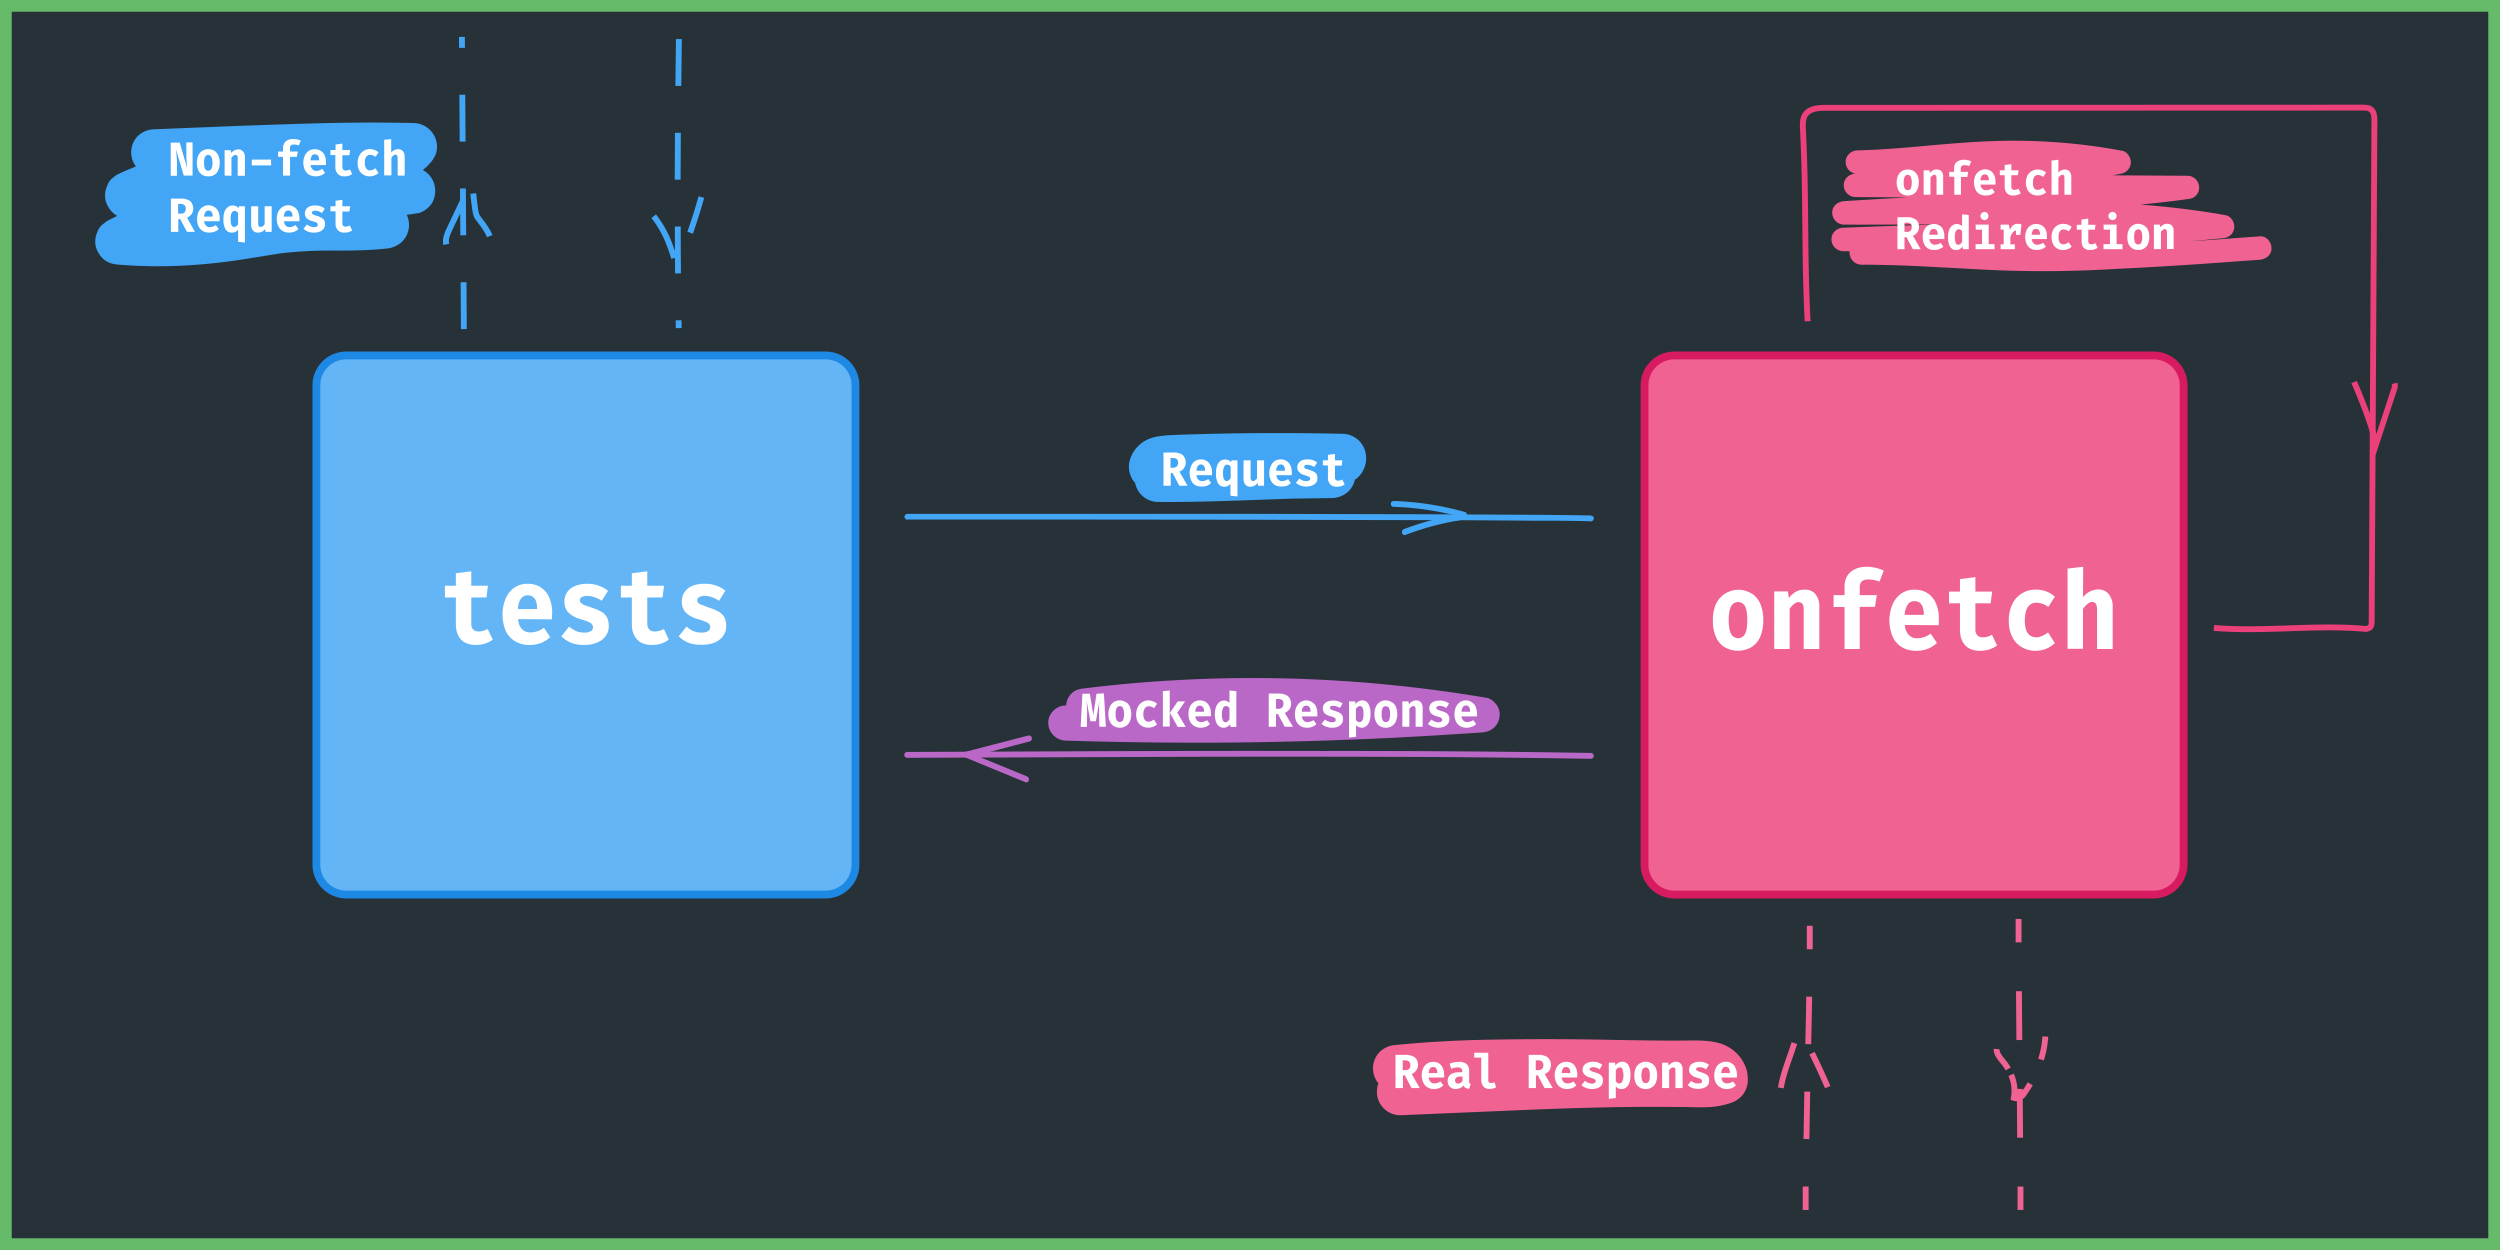 <svg xmlns="http://www.w3.org/2000/svg" viewBox="0 0 1280 640"><rect x="0" y="0" width="1280" height="640" fill="#808080" stroke="none"/><defs><style>.c{fill:#f06292}.d{fill:#fff}.e,.n,.o{fill:none;stroke-miterlimit:10;stroke-width:3px}.e{stroke:#f06292}.g{fill:#ba68c8}.h{fill:#42a5f5}.n{stroke-dasharray:24;stroke:#42a5f5}.o{stroke:#ec407a}</style></defs><path fill="#263238" d="M3 3h1274v634H3z"/><path d="M1274 6v628H6V6h1268m6-6H0v640h1280V0Z" fill="#66bb6a"/><path class="c" d="M951 89c15.3-.3 30.5-2 45.7-3.3 17.5-1.5 35-2.2 52.6-1.1q8.4.5 16.8 1.5l2.3.3h.9c1.6.3-1.3-.1.2 0s3 .5 4.5.7c3.1.5 6.3 1 9.4 1.7V77.2c-4.6 1-9.2 1.8-13.8 2.5l-3 .5-1.4.2h-.8c1.6-.3.7 0 .3 0a235 235 0 0 1-28.3 2c-14.6.3-29.1-.4-43.7-.2q-15.5.2-31 1.4c-3 .3-6.1 2.6-6 6a6.1 6.1 0 0 0 6 6l44.8-.2 41-.1 26.5-.3V83q-24.6 1.4-49.2 2.4c-15.4.6-30.7 1.2-46 2L950 88.9c-3.1.1-6.1 2.6-6 6a6.1 6.1 0 0 0 6 6l65 .4 70 .5 35 .2-1.6-11.8c-.5.1-2.7.4-.5.1l-1.5.2-3.8.5-7.6.9a974.3 974.3 0 0 1-52 4.3c-22.6 1.6-45.3 3-68 4.4-13.6.8-27.3 1.5-40.9 2.4-3.1.2-6.2 2.6-6 6a6.1 6.1 0 0 0 6 6c28 .1 56.1-.3 84.2-.3 24.1 0 48.3.4 72.4 2.5q9.3.8 18.5 2h1.1c1.7.3-.9 0 .2 0l2.1.4 4.7.7 9 1.5 1.7-11.8c-19.2 1.8-38.5 3.5-57.7 4.6a189.9 189.9 0 0 1-23 .3c-3.8-.3-7.7-.9-11.6-1.2-8.4-.6-16.9-.1-25.3.2-23 1-46 1.5-69 2.4l-7.7.3c-3.1 0-6.1 2.6-6 6a6.1 6.1 0 0 0 6 6q21.7.3 43.5.4 22.5.2 45 0 12 0 23.9-.2v-12l-80.2 5.2-22.9 1.5c-3.1.2-6.2 2.6-6 6a6.1 6.1 0 0 0 6 6q16.9.1 33.8 1l26.1 1.4a596.9 596.9 0 0 0 70.1-.2c21.4-1 42.7-2.4 64-4l10-.7c3.2-.3 6.2-2.6 6-6 0-3-2.6-6.3-6-6-22.5 1.7-45 3.3-67.7 4.4-14.5.8-29 1.3-43.6 1.3q-14.8 0-29.6-.7l-26-1.4q-16-.9-32.2-1H953v12l80.3-5.2 22.9-1.5c3-.2 6.1-2.6 6-6a6 6 0 0 0-6-6q-21.8.3-43.5.3l-45-.2-23.9-.4v12c23-.9 45.9-1.5 68.8-2.3 10.5-.4 21-1.1 31.4-.6 4 .2 8 .8 11.9 1.1a154 154 0 0 0 20.3 0c17.4-.8 34.8-2.3 52.1-3.9l9.7-.9c3-.3 5.5-2 5.9-5.2.4-2.7-1.4-6-4.3-6.6-22.8-4.1-45.9-6-69-6.9-25.7-.9-51.5-.7-77.3-.5l-49.2.2v12c23.3-1.6 46.6-2.9 70-4.3 23.6-1.5 47.2-3 70.9-5 12.2-1 24.4-2.2 36.6-4a6 6 0 0 0 3.6-2.7 6.1 6.1 0 0 0 .7-3.8 6 6 0 0 0-5.9-5.2l-65-.4-70-.5-35-.3v12q24.6-1.3 49.2-2.3l46-2L1074 95c3.1-.2 6.1-2.7 6-6a6.1 6.1 0 0 0-6-6l-44.7.3h-41l-26.5.3v12c17-1.4 34-1.6 51.1-1.3 14.5.2 28.9.4 43.3-1a282 282 0 0 0 30.4-4.5 6 6 0 0 0 4.4-5.8c-.1-2.5-1.8-5.3-4.4-5.8a303 303 0 0 0-61-5.1c-16.5.3-32.8 2-49 3.4-8.6.7-17 1.3-25.6 1.5-3.1 0-6.2 2.7-6 6a6 6 0 0 0 6 6Z"/><path class="d" d="M979.8 87.6a5.2 5.2 0 0 1 2 2.3 8.5 8.5 0 0 1 .6 3.5 8.7 8.7 0 0 1-.7 3.6 5.1 5.1 0 0 1-1.9 2.3 5.5 5.5 0 0 1-3 .8 5.7 5.7 0 0 1-3-.8 5 5 0 0 1-2-2.3 8.9 8.9 0 0 1-.7-3.6 8.5 8.5 0 0 1 .7-3.5 5.3 5.3 0 0 1 2-2.3 5.4 5.4 0 0 1 3-.8 5.5 5.5 0 0 1 3 .8Zm-4.6 2.9a6.5 6.5 0 0 0-.5 3 6.7 6.7 0 0 0 .5 3 1.8 1.8 0 0 0 3.1 0 6.9 6.9 0 0 0 .5-3 6.5 6.5 0 0 0-.5-3 1.7 1.7 0 0 0-1.5-1 1.7 1.7 0 0 0-1.6 1ZM984.9 99.7V87.2h3l.2 1.4a5.5 5.5 0 0 1 1.6-1.4 4.2 4.2 0 0 1 2-.4 3 3 0 0 1 2.4 1 4 4 0 0 1 .8 2.7v9.2h-3.4v-8.1a5.6 5.6 0 0 0-.1-1.2 1.1 1.1 0 0 0-.4-.7 1 1 0 0 0-.6-.2 1.7 1.7 0 0 0-1 .4 4.8 4.8 0 0 0-1 1v8.8ZM1009.3 82.6l-1 2.4a6.6 6.6 0 0 0-2.5-.4 2.1 2.1 0 0 0-1.4.4 1.7 1.7 0 0 0-.5 1.3V88h3.8l-.4 2.6h-3.3v9.1h-3.4v-9.2H998V88h2.5v-1.8a4.4 4.4 0 0 1 .5-2.3 3.9 3.9 0 0 1 1.7-1.5 5.7 5.7 0 0 1 2.6-.6 9.5 9.5 0 0 1 4 .8ZM1014 94.5a3.4 3.4 0 0 0 1 2.2 2.6 2.6 0 0 0 1.9.7 5.2 5.2 0 0 0 3-1l1.4 2a6.5 6.5 0 0 1-2 1.3 7.2 7.2 0 0 1-2.6.4 6.1 6.1 0 0 1-3.3-.8 5.3 5.3 0 0 1-2-2.4 8.3 8.3 0 0 1-.7-3.4 8.4 8.4 0 0 1 .6-3.4 5.5 5.5 0 0 1 2-2.4 5.2 5.2 0 0 1 3-1 5.3 5.3 0 0 1 2.9.8 5 5 0 0 1 1.9 2.3 8.3 8.3 0 0 1 .6 3.4 13 13 0 0 1 0 1.3Zm.7-4.5a4.3 4.3 0 0 0-.7 2.3h4.3c0-2-.7-3-2-3a1.8 1.8 0 0 0-1.6.7ZM1034.6 99a5.8 5.8 0 0 1-1.7.8 7.1 7.1 0 0 1-2 .3 4.3 4.3 0 0 1-3.4-1.2 5 5 0 0 1-1.1-3.4v-5.8h-2.5v-2.5h2.5v-2.7l3.4-.5v3.2h3.7l-.3 2.5h-3.4v5.7a1.9 1.9 0 0 0 .4 1.4 1.7 1.7 0 0 0 1.3.4 3.9 3.9 0 0 0 2-.6ZM1044.7 96.9a6.7 6.7 0 0 0 1.3-.8l1.6 2.4a6.3 6.3 0 0 1-4.3 1.6 6 6 0 0 1-3.2-.8 5.4 5.4 0 0 1-2.1-2.3 8.6 8.6 0 0 1 0-7 5.8 5.8 0 0 1 2.1-2.3 6 6 0 0 1 3.2-.9 6.5 6.5 0 0 1 2.3.4 6 6 0 0 1 2 1.2l-1.5 2.2a4.3 4.3 0 0 0-2.6-1 2.2 2.2 0 0 0-2 1 5 5 0 0 0-.6 3 4.5 4.5 0 0 0 .6 2.8 2.3 2.3 0 0 0 2 .8 3 3 0 0 0 1.2-.3ZM1053.9 88.4a4.4 4.4 0 0 1 3.4-1.6 3 3 0 0 1 2.3 1 4.2 4.2 0 0 1 .9 2.7v9.2h-3.5v-8.2a6.1 6.1 0 0 0-.1-1.2 1.1 1.1 0 0 0-.3-.6 1 1 0 0 0-.7-.2 1.6 1.6 0 0 0-1 .4 5.3 5.3 0 0 0-1 1.1v8.7h-3.5V82.2l3.5-.4ZM981.7 119a5.3 5.3 0 0 1-2.3 1.7l4 6.9h-4l-3.3-6.2h-1v6.2h-3.6v-16.4h4.8a7.5 7.5 0 0 1 4.7 1.3 4.5 4.5 0 0 1 1.5 3.7 4.5 4.5 0 0 1-.8 2.8Zm-3.5-4.5a2.8 2.8 0 0 0-2-.5h-1.1v4.7h1.3a2.4 2.4 0 0 0 1.8-.6 2.6 2.6 0 0 0 .6-1.9 2.1 2.1 0 0 0-.6-1.7ZM987.9 122.4a3.4 3.4 0 0 0 .9 2.2 2.6 2.6 0 0 0 1.8.7 5.2 5.2 0 0 0 3-1l1.4 2a6.5 6.5 0 0 1-2 1.2 7.2 7.2 0 0 1-2.6.5 6.2 6.2 0 0 1-3.3-.8 5.3 5.3 0 0 1-2-2.4 8.3 8.3 0 0 1-.7-3.5 8.4 8.4 0 0 1 .7-3.4 5.5 5.5 0 0 1 2-2.4 5.2 5.2 0 0 1 3-.8 5.3 5.3 0 0 1 2.9.7 5 5 0 0 1 1.9 2.2 8.3 8.3 0 0 1 .6 3.5 13 13 0 0 1 0 1.3Zm.6-4.5a4.3 4.3 0 0 0-.7 2.3h4.3c0-2-.7-3-2.1-3a1.8 1.8 0 0 0-1.5.7ZM1004.6 109.7l3.4.4v17.5h-3l-.2-1.4a4.2 4.2 0 0 1-1.3 1.3 3.6 3.6 0 0 1-1.9.5 3.5 3.5 0 0 1-2.4-.8 5 5 0 0 1-1.4-2.4 12 12 0 0 1-.4-3.5 9.7 9.7 0 0 1 .5-3.4 5.4 5.4 0 0 1 1.6-2.4 3.8 3.8 0 0 1 2.5-.8 3.5 3.5 0 0 1 2.6 1.1Zm-3.2 8.6a6.5 6.5 0 0 0-.5 3 7.2 7.2 0 0 0 .4 3 1.4 1.4 0 0 0 1.4 1c.7 0 1.3-.5 1.9-1.5v-5.4a3.2 3.2 0 0 0-.8-.8 1.7 1.7 0 0 0-1-.2 1.6 1.6 0 0 0-1.4 1ZM1011.5 115h6.7v10h3v2.6h-9.7V125h3.3v-7.4h-3.2Zm5.6-6.2a1.9 1.9 0 0 1 .7.7 2.3 2.3 0 0 1 0 2.2 1.8 1.8 0 0 1-.7.7 2 2 0 0 1-1 .3 2 2 0 0 1-1-.3 2 2 0 0 1-.8-.7 2.3 2.3 0 0 1 0-2.2 2 2 0 0 1 .8-.7 2 2 0 0 1 1-.3 2 2 0 0 1 1 .3ZM1035 115l-.6 5.3h-2.2V118a3 3 0 0 0-1.7 1.1 7 7 0 0 0-1.2 2.4v3.6h2.3v2.5h-7.3v-2.5h1.6v-7.5h-1.6V115h4.2l.6 2.8a5.6 5.6 0 0 1 1.6-2.4 3.6 3.6 0 0 1 2.4-.8 4.8 4.8 0 0 1 1.9.4ZM1040.3 122.4a3.4 3.4 0 0 0 .9 2.2 2.6 2.6 0 0 0 1.9.7 5.2 5.2 0 0 0 3-1l1.4 2a6.5 6.5 0 0 1-2 1.2 7.2 7.2 0 0 1-2.6.5 6.1 6.1 0 0 1-3.3-.8 5.3 5.3 0 0 1-2-2.4 8.3 8.3 0 0 1-.7-3.5 8.4 8.4 0 0 1 .7-3.4 5.6 5.6 0 0 1 2-2.4 5.2 5.2 0 0 1 3-.8 5.3 5.3 0 0 1 2.8.7 5 5 0 0 1 2 2.2 8.3 8.3 0 0 1 .6 3.5 12.8 12.8 0 0 1 0 1.3Zm.6-4.5a4.3 4.3 0 0 0-.7 2.3h4.3c0-2-.7-3-2-3a1.8 1.8 0 0 0-1.6.7ZM1057.8 124.8a7 7 0 0 0 1.3-.8l1.6 2.3a6.3 6.3 0 0 1-4.3 1.7 6 6 0 0 1-3.2-.8 5.4 5.4 0 0 1-2.1-2.4 8.6 8.6 0 0 1 0-6.9 5.8 5.8 0 0 1 2.1-2.4 5.9 5.9 0 0 1 3.2-.9 6.7 6.7 0 0 1 2.3.4 6.2 6.2 0 0 1 2 1.2l-1.5 2.3a4.3 4.3 0 0 0-2.6-1 2.2 2.2 0 0 0-2 1 5 5 0 0 0-.6 3 4.5 4.5 0 0 0 .6 2.7 2.3 2.3 0 0 0 2 .9 3 3 0 0 0 1.3-.3ZM1074 126.8a6.3 6.3 0 0 1-1.7.9 7.1 7.1 0 0 1-2.1.3 4.3 4.3 0 0 1-3.4-1.2 5 5 0 0 1-1-3.5v-5.7h-2.5v-2.5h2.4v-2.7l3.5-.5v3.2h3.7l-.3 2.5h-3.4v5.7a2 2 0 0 0 .4 1.4 1.7 1.7 0 0 0 1.2.4 3.9 3.9 0 0 0 2-.6ZM1077 115h6.7v10h3v2.6h-9.7V125h3.3v-7.4h-3.2Zm5.7-6.2a1.9 1.9 0 0 1 .7.7 2.3 2.3 0 0 1 0 2.2 1.8 1.8 0 0 1-.7.7 2.1 2.1 0 0 1-2.1 0 1.9 1.9 0 0 1-.8-.7 2.3 2.3 0 0 1 0-2.2 2 2 0 0 1 .8-.7 2 2 0 0 1 1-.3 2 2 0 0 1 1 .3ZM1097.8 115.5a5.2 5.2 0 0 1 2 2.3 9.8 9.8 0 0 1 0 7 5 5 0 0 1-2 2.4 5.5 5.5 0 0 1-3 .8 5.7 5.7 0 0 1-3-.8 5 5 0 0 1-2-2.3 8.7 8.7 0 0 1-.6-3.6 8.5 8.5 0 0 1 .7-3.5 5.2 5.2 0 0 1 5-3.2 5.5 5.5 0 0 1 2.9.9Zm-4.6 2.8a6.5 6.5 0 0 0-.5 3 6.7 6.7 0 0 0 .5 3 1.8 1.8 0 0 0 3.1 0 6.7 6.7 0 0 0 .5-3 6.5 6.5 0 0 0-.5-3 1.8 1.8 0 0 0-3.1 0ZM1102.8 127.6V115h3l.3 1.4a5.3 5.3 0 0 1 1.6-1.4 4.1 4.1 0 0 1 2-.4 3 3 0 0 1 2.4 1 4.1 4.1 0 0 1 .8 2.7v9.2h-3.4v-8.1a5.7 5.7 0 0 0-.1-1.2 1.1 1.1 0 0 0-.4-.7 1 1 0 0 0-.6-.2 1.7 1.7 0 0 0-1 .4 4.8 4.8 0 0 0-1 1v8.8Z"/><path class="e" d="M1033.5 470.5v12"/><path d="m1033.7 507.5.7 87.5" stroke-dasharray="25 25" stroke="#f06292" fill="none" stroke-miterlimit="10" stroke-width="3"/><path class="e" d="M1034.5 607.5v12M1022.3 537.1c-.2 2.5 2 4.9 3.9 7.2a31.6 31.6 0 0 1 2 3M1029.7 550.3a20.6 20.6 0 0 1 1.4 11.8c1.6.6 3.9-.5 4.6-1.4a67.6 67.6 0 0 0 3.8-5.8M1045 542.5a48.8 48.8 0 0 0 2.2-11.8"/><path class="g" d="M814.5 385.5q-68.6-1.1-137.2-1c-45.2-.1-90.4 0-135.6.2l-77.2.3a1.5 1.5 0 0 0 0 3l137.2-.5q67.8-.2 135.7.1 38.5.3 77.1.9c2 0 2-3 0-3Z"/><path class="h" d="M464.5 266h81.2l89.8.1 84.4.2q32.2 0 64.5.3c9.8 0 19.7 0 29.6.3.7 0 0 0-.3-.1 1.8.9 3.3-1.7 1.6-2.6a5.7 5.7 0 0 0-2.4-.3l-4.6-.1-17.5-.2-61-.3-83-.2H464.6a1.5 1.5 0 0 0 0 3Z"/><path class="h" d="M713.6 259.5a150.5 150.5 0 0 1 35.6 5.5l-.9-2.2c-.4.7-1.8.7-2.5.8l-4 .8q-4 .7-7.8 1.7a136.7 136.7 0 0 0-15.2 4.8c-1.8.7-1 3.6.8 3a138 138 0 0 1 16.5-5.2q4.1-1 8.3-1.8c2.3-.4 5.1-.4 6.5-2.6a1.5 1.5 0 0 0-1-2.2 153.5 153.5 0 0 0-36.3-5.6c-2 0-2 3 0 3Z"/><rect x="162" y="182" width="276" height="276" rx="15.3" fill="#64b5f6"/><path d="M422.7 184a13.3 13.3 0 0 1 13.3 13.3v245.4a13.3 13.3 0 0 1-13.3 13.3H177.3a13.3 13.3 0 0 1-13.3-13.3V197.3a13.3 13.3 0 0 1 13.3-13.3h245.4m0-4H177.3a17.3 17.3 0 0 0-17.3 17.3v245.4a17.3 17.3 0 0 0 17.3 17.3h245.4a17.3 17.3 0 0 0 17.3-17.3V197.3a17.3 17.3 0 0 0-17.3-17.3Z" fill="#1e88e5"/><path class="g" d="m526.4 376.6-32 8.3c-1.5.5-1.2 2.4 0 3l30.6 12.6c1.8.7 2.6-2.2.8-3L495.2 385v3l32-8.4a1.5 1.5 0 0 0-.8-3Z"/><path class="e" d="M924.5 619.5v-12"/><path d="M924.9 583.2c.4-29 1.2-55.2 1.6-85" stroke-dasharray="24.3 24.3" stroke="#f06292" fill="none" stroke-miterlimit="10" stroke-width="3"/><path class="e" d="M926.6 486v-12"/><path d="M911.8 557c1.7-10.6 7.3-20.9 9-31.4a431.4 431.4 0 0 1 15 31" stroke-dasharray="24" stroke="#f06292" fill="none" stroke-miterlimit="10" stroke-width="3"/><path class="d" d="M252.3 327.5a14 14 0 0 1-3.9 2 15.6 15.6 0 0 1-4.8.7q-5 0-7.7-2.9c-1.7-2-2.5-4.6-2.5-8v-13.4h-5.6v-6h5.6v-6.4l7.9-1v7.4h8.5l-.7 6h-7.8v13.3a4.5 4.5 0 0 0 .9 3.1 3.8 3.8 0 0 0 2.9 1 8.7 8.7 0 0 0 4.6-1.3ZM265.3 317a8.1 8.1 0 0 0 2 5.2 6 6 0 0 0 4.4 1.6 11.7 11.7 0 0 0 6.8-2.4l3.2 4.8a14.7 14.7 0 0 1-4.7 3 15.9 15.9 0 0 1-6 1 13.8 13.8 0 0 1-7.5-2 12.2 12.2 0 0 1-4.7-5.5 21.8 21.8 0 0 1 0-16 13 13 0 0 1 4.4-5.7 11.7 11.7 0 0 1 7-2.1 12 12 0 0 1 6.6 1.8 11.6 11.6 0 0 1 4.4 5.2 19.6 19.6 0 0 1 1.5 8 28.3 28.3 0 0 1-.2 3.2Zm1.4-10.5a10.2 10.2 0 0 0-1.5 5.3h9.8q0-7-4.8-7a4 4 0 0 0-3.4 1.7ZM302.4 323.2a2.3 2.3 0 0 0 1.2-2 2.5 2.5 0 0 0-.5-1.6 4.6 4.6 0 0 0-1.8-1.2 41.5 41.5 0 0 0-4-1.4 14.4 14.4 0 0 1-6.2-3.3 7.7 7.7 0 0 1-2.1-5.7 8.4 8.4 0 0 1 1.3-4.7 8.9 8.9 0 0 1 4-3.2 15.4 15.4 0 0 1 6.2-1.2 16.6 16.6 0 0 1 10.8 3.6l-3.2 5.1a16 16 0 0 0-3.6-1.8 11.1 11.1 0 0 0-3.7-.7 5.7 5.7 0 0 0-2.9.6 1.9 1.9 0 0 0-1 1.7 1.8 1.8 0 0 0 .6 1.3 5.5 5.5 0 0 0 1.7 1.1l4 1.4a22.3 22.3 0 0 1 4.7 2 7.7 7.7 0 0 1 2.8 2.8 9 9 0 0 1 1 4.5 8.5 8.5 0 0 1-1.7 5.3 10.3 10.3 0 0 1-4.5 3.3 17.3 17.3 0 0 1-6.3 1.1 18 18 0 0 1-6.8-1.1 15.4 15.4 0 0 1-5-3.3l4-5a13.3 13.3 0 0 0 3.6 2.3 10.6 10.6 0 0 0 4.2.8 6.3 6.3 0 0 0 3.2-.7ZM342.4 327.5a13.8 13.8 0 0 1-3.8 2 15.5 15.5 0 0 1-4.9.7q-5 0-7.6-2.9c-1.8-2-2.6-4.6-2.6-8v-13.4h-5.6v-6h5.6v-6.4l7.9-1v7.4h8.6l-.8 6h-7.8v13.3a4.5 4.5 0 0 0 1 3.1 3.8 3.8 0 0 0 2.8 1 8.8 8.8 0 0 0 4.7-1.3ZM362.4 323.2a2.3 2.3 0 0 0 1.2-2 2.6 2.6 0 0 0-.4-1.6 4.6 4.6 0 0 0-1.8-1.2 40.9 40.9 0 0 0-4-1.4 14.4 14.4 0 0 1-6.2-3.3 7.7 7.7 0 0 1-2.1-5.7 8.3 8.3 0 0 1 1.3-4.7 8.8 8.8 0 0 1 4-3.3 15.3 15.3 0 0 1 6.2-1.1 16.6 16.6 0 0 1 10.8 3.5l-3.2 5.2a16 16 0 0 0-3.6-1.8 11.2 11.2 0 0 0-3.8-.7 5.6 5.6 0 0 0-2.8.6 1.9 1.9 0 0 0-1 1.7 1.8 1.8 0 0 0 .5 1.3 5.3 5.3 0 0 0 1.8 1l4 1.5a22 22 0 0 1 4.7 2 7.8 7.8 0 0 1 2.8 2.7 9 9 0 0 1 1 4.6 8.4 8.4 0 0 1-1.7 5.3 10.2 10.2 0 0 1-4.5 3.3 17.3 17.3 0 0 1-6.4 1 18 18 0 0 1-6.7-1 15.4 15.4 0 0 1-5-3.3l4-5a13.3 13.3 0 0 0 3.5 2.3 10.5 10.5 0 0 0 4.2.8 6.3 6.3 0 0 0 3.2-.7Z"/><rect class="c" x="842" y="182" width="276" height="276" rx="15.3"/><path d="M1102.7 184a13.3 13.3 0 0 1 13.3 13.3v245.4a13.3 13.3 0 0 1-13.3 13.3H857.3a13.3 13.3 0 0 1-13.3-13.3V197.3a13.3 13.3 0 0 1 13.3-13.3h245.4m0-4H857.3a17.3 17.3 0 0 0-17.3 17.3v245.4a17.3 17.3 0 0 0 17.3 17.3h245.4a17.3 17.3 0 0 0 17.3-17.3V197.3a17.3 17.3 0 0 0-17.3-17.3Z" fill="#d81b60"/><path class="d" d="M896.8 303.8a12 12 0 0 1 4.5 5.4 20.6 20.6 0 0 1 1.5 8.3 21 21 0 0 1-1.5 8.4 12 12 0 0 1-4.5 5.4 13.8 13.8 0 0 1-13.9 0 11.6 11.6 0 0 1-4.4-5.3 21.1 21.1 0 0 1-1.5-8.4 20.3 20.3 0 0 1 1.5-8.2 12.7 12.7 0 0 1 18.3-5.5Zm-10.5 6.7c-.8 1.5-1.2 3.8-1.2 7s.4 5.6 1.2 7a4 4 0 0 0 7.2 0q1.1-2.2 1.1-7t-1.1-7a4 4 0 0 0-7.2 0ZM908.4 332.3v-29.5h7l.5 3.4a12.6 12.6 0 0 1 3.7-3.3 9.3 9.3 0 0 1 4.5-1 6.6 6.6 0 0 1 5.4 2.3 9.8 9.8 0 0 1 2 6.5v21.6h-8v-19.1a13.5 13.5 0 0 0-.2-3 2.6 2.6 0 0 0-.8-1.4 2.4 2.4 0 0 0-1.5-.5 3.9 3.9 0 0 0-2.4.9 11.2 11.2 0 0 0-2.3 2.5v20.6ZM964.5 292.1l-2.2 5.7a14.6 14.6 0 0 0-5.7-1.1 5 5 0 0 0-3.4 1 4.1 4.1 0 0 0-1 3v4h8.7l-.9 6h-7.8v21.6h-7.8v-21.5h-5.6v-6.1h5.6v-4.3a10.8 10.8 0 0 1 1.2-5.2 8.8 8.8 0 0 1 3.8-3.6 12.7 12.7 0 0 1 6-1.4 21 21 0 0 1 9 1.9ZM975.3 320a8.1 8.1 0 0 0 2.1 5.2 6 6 0 0 0 4.3 1.6 11.7 11.7 0 0 0 6.8-2.4l3.2 4.8a14.7 14.7 0 0 1-4.7 3 15.9 15.9 0 0 1-5.9 1 13.8 13.8 0 0 1-7.6-2 12.2 12.2 0 0 1-4.6-5.5 21.7 21.7 0 0 1 0-16 13 13 0 0 1 4.4-5.7 11.7 11.7 0 0 1 7-2.1 12 12 0 0 1 6.6 1.8 11.7 11.7 0 0 1 4.3 5.2 19.6 19.6 0 0 1 1.5 8 28.3 28.3 0 0 1-.1 3.2Zm1.5-10.5a10.2 10.2 0 0 0-1.6 5.3h9.8q0-7-4.8-7a4 4 0 0 0-3.4 1.7ZM1022.5 330.5a14 14 0 0 1-4 2 15.5 15.5 0 0 1-4.8.7q-5 0-7.6-2.9c-1.8-2-2.6-4.6-2.6-8v-13.4h-5.6v-6h5.6v-6.4l7.9-1v7.4h8.6l-.8 6h-7.8v13.3a4.5 4.5 0 0 0 1 3.1 3.8 3.8 0 0 0 2.8 1 8.8 8.8 0 0 0 4.7-1.3ZM1045.6 325.6a15.6 15.6 0 0 0 3-1.8l3.5 5.5a14.3 14.3 0 0 1-9.9 3.9 13.5 13.5 0 0 1-7.3-2 12.6 12.6 0 0 1-4.8-5.4 18.7 18.7 0 0 1-1.6-8 18.9 18.9 0 0 1 1.7-8.3 13 13 0 0 1 12.2-7.6 14.9 14.9 0 0 1 5.3.9 14 14 0 0 1 4.4 2.7l-3.4 5.3a9.7 9.7 0 0 0-6-2.2 5 5 0 0 0-4.4 2.2c-1 1.4-1.6 3.8-1.6 7s.6 5.2 1.6 6.5a5.3 5.3 0 0 0 4.3 2 7 7 0 0 0 3-.7ZM1066.5 305.8a10 10 0 0 1 7.8-4 6.6 6.6 0 0 1 5.4 2.4 9.9 9.9 0 0 1 2 6.5v21.6h-8V313a13 13 0 0 0-.2-2.8 2.6 2.6 0 0 0-.8-1.5 2.3 2.3 0 0 0-1.5-.5 3.7 3.7 0 0 0-2.4 1 12.5 12.5 0 0 0-2.3 2.6v20.4h-7.9v-41.1l8-.9Z"/><path class="n" d="M334.7 110.7a53.9 53.9 0 0 1 7.9 14 87.3 87.3 0 0 1 3.8 12.2 281 281 0 0 0 12.7-36"/><path class="n" d="M347.6 20c-.8 50.5-.9 97.4-.1 148M237.5 168.5l-1-149.6M228.5 125.1c-.7-2.7.5-5.4 1.7-7.9l6.4-13.5c.2-.4.4-.9.9-.9s2.8-13.6 3-13.3c2 2.6 1.9 19.1 4 21.8 3.6 4.6 7.4 9.5 7.6 15.4"/><path class="o" d="M1226 196.3a4.9 4.9 0 0 1-.3 3.3l-9.2 28c-2.4-11-6.8-21.6-11.2-32"/><path class="o" d="M925.5 164.5c-1.8-35.1-.6-63.2-2.4-98.3-.1-2.6-.2-5.5 1.3-7.6 2.2-3.1 6.6-3.4 10.4-3.4l274.5-.1c1.8 0 3.8 0 5 1.3s1.4 3.4 1.4 5.2l-1.4 256.2c0 1.3 0 2.7-1.1 3.6a4.4 4.4 0 0 1-3.2.5c-25.6-2.1-50.8 1.7-76.5-.4"/><path class="g" d="M545.7 379.2q41.7 1.3 83.5 1 41.5-.4 83-2.4 23.3-1.2 46.6-2.8c4.6-.3 8.3-3.2 8.9-7.8a8.6 8.6 0 0 0-1-5.7c-1.3-1.9-3.2-3.8-5.5-4.2a721 721 0 0 0-81.5-9.1 701.1 701.1 0 0 0-80 .2q-22.5 1.3-44.9 4.1c-2.4.3-4.5.8-6.3 2.7a9 9 0 0 0 0 12.7c1.6 1.5 4 3 6.3 2.6a700.5 700.5 0 0 1 140.7-3.3q19.7 1.5 39.2 4.1l-2.4-.3q12.1 1.6 24.2 3.7l2.3-17.7q-41.6 3-83.4 4.2-41.5 1.3-83 1-23.3-.3-46.7-1c-4.7-.1-9.2 4.2-9 9a9.2 9.2 0 0 0 9 9Z"/><path class="d" d="m565.2 355 1 17.1h-3.3l-.2-7.3v-3.5l.2-2.5v-.2l-1.8 10.7h-2.8l-2-10.7a65.6 65.6 0 0 1 .3 5v1.4l-.1 7.2h-3.2l.9-17h3.8l1.8 11 1.6-11ZM576.5 359.5a5.3 5.3 0 0 1 2 2.4 9 9 0 0 1 .7 3.7 9.1 9.1 0 0 1-.7 3.7 5.2 5.2 0 0 1-2 2.4 5.7 5.7 0 0 1-3.2.9 5.8 5.8 0 0 1-3.1-.9 5.2 5.2 0 0 1-2-2.4 9.2 9.2 0 0 1-.7-3.7 8.8 8.8 0 0 1 .7-3.6 5.4 5.4 0 0 1 2-2.5 5.6 5.6 0 0 1 3.1-.9 5.7 5.7 0 0 1 3.2 1Zm-4.8 3a6.8 6.8 0 0 0-.5 3.1 7 7 0 0 0 .5 3.1 1.9 1.9 0 0 0 3.3 0 7 7 0 0 0 .5-3.1 6.7 6.7 0 0 0-.5-3 1.8 1.8 0 0 0-3.3 0ZM589.5 369.2a7.1 7.1 0 0 0 1.3-.8l1.6 2.5a6.7 6.7 0 0 1-2 1.2 6.8 6.8 0 0 1-5.8-.4 5.6 5.6 0 0 1-2.2-2.4 8.2 8.2 0 0 1-.7-3.6 8.3 8.3 0 0 1 .8-3.6 6 6 0 0 1 2.2-2.5 6 6 0 0 1 3.3-1 6.9 6.9 0 0 1 2.4.5 6.3 6.3 0 0 1 2 1.2l-1.5 2.3a4.4 4.4 0 0 0-2.7-1 2.3 2.3 0 0 0-2 1 5.3 5.3 0 0 0-.8 3.1 4.7 4.7 0 0 0 .8 3 2.4 2.4 0 0 0 2 .8 3.3 3.3 0 0 0 1.3-.3ZM595.4 353.9l3.5-.4V372h-3.5Zm7.6 5.2h3.8l-4 5.8 4.3 7.3H603l-4-7.2ZM612 366.8a3.5 3.5 0 0 0 1 2.2 2.7 2.7 0 0 0 2 .7 5.4 5.4 0 0 0 3-1l1.5 2a6.5 6.5 0 0 1-2 1.4 7.3 7.3 0 0 1-2.8.5 6.4 6.4 0 0 1-3.4-1 5.5 5.5 0 0 1-2.1-2.4 8.6 8.6 0 0 1-.7-3.6 8.8 8.8 0 0 1 .6-3.5 5.8 5.8 0 0 1 2-2.5 5.4 5.4 0 0 1 3.2-1 5.5 5.5 0 0 1 3 .8 5.3 5.3 0 0 1 2 2.4 8.6 8.6 0 0 1 .7 3.6 11.3 11.3 0 0 1 0 1.3Zm.7-4.8a4.4 4.4 0 0 0-.7 2.4h4.5c0-2-.8-3.1-2.2-3.1a1.9 1.9 0 0 0-1.6.7ZM629.5 353.5l3.5.4v18.3H630l-.2-1.5a4.4 4.4 0 0 1-1.4 1.4 3.7 3.7 0 0 1-2 .5 3.6 3.6 0 0 1-2.4-.9 5 5 0 0 1-1.5-2.4 12.4 12.4 0 0 1-.5-3.7 10.2 10.2 0 0 1 .6-3.6 5.6 5.6 0 0 1 1.7-2.5 4 4 0 0 1 2.5-.8 3.5 3.5 0 0 1 2.7 1.2Zm-3.3 9a6.7 6.7 0 0 0-.6 3.1 7.5 7.5 0 0 0 .5 3.2 1.5 1.5 0 0 0 1.4 1c.7 0 1.4-.6 2-1.6v-5.6a3.2 3.2 0 0 0-.8-.8 1.7 1.7 0 0 0-1-.3 1.7 1.7 0 0 0-1.5 1ZM660.1 363.2a5.4 5.4 0 0 1-2.3 1.8l4.2 7.1h-4.2l-3.5-6.5h-1v6.5h-3.7v-17h5a7.8 7.8 0 0 1 4.8 1.3 5.4 5.4 0 0 1 .8 6.8Zm-3.6-4.7a3 3 0 0 0-2-.6h-1.2v5h1.3a2.5 2.5 0 0 0 1.9-.7 2.7 2.7 0 0 0 .6-2 2.2 2.2 0 0 0-.6-1.7ZM666.6 366.8a3.5 3.5 0 0 0 .9 2.2 2.7 2.7 0 0 0 2 .7 5.4 5.4 0 0 0 3-1l1.5 2a6.5 6.5 0 0 1-2 1.4 7.4 7.4 0 0 1-2.8.5 6.4 6.4 0 0 1-3.4-.9 5.5 5.5 0 0 1-2.1-2.4 8.6 8.6 0 0 1-.7-3.7 8.7 8.7 0 0 1 .7-3.5 5.8 5.8 0 0 1 2-2.5 5.4 5.4 0 0 1 3.1-1 5.6 5.6 0 0 1 3 .9 5.2 5.2 0 0 1 2 2.3 8.4 8.4 0 0 1 .7 3.6 13.7 13.7 0 0 1 0 1.4Zm.6-4.8a4.5 4.5 0 0 0-.7 2.4h4.5q0-3.1-2.2-3.1a1.9 1.9 0 0 0-1.6.7ZM683.4 369.5a1 1 0 0 0 .5-1 1.2 1.2 0 0 0-.2-.6 2.1 2.1 0 0 0-.8-.6 18 18 0 0 0-1.8-.6 6.6 6.6 0 0 1-2.8-1.4 3.4 3.4 0 0 1-1-2.6 3.6 3.6 0 0 1 .6-2.1 4 4 0 0 1 1.8-1.4 7 7 0 0 1 2.8-.5 7.6 7.6 0 0 1 4.9 1.5l-1.4 2.3a6.8 6.8 0 0 0-1.6-.8 5.1 5.1 0 0 0-1.7-.3 2.6 2.6 0 0 0-1.4.3.8.8 0 0 0-.4.7.8.8 0 0 0 .3.6 2.8 2.8 0 0 0 .8.5l1.8.6a10.2 10.2 0 0 1 2.1.9 3.5 3.5 0 0 1 1.3 1.2 3.9 3.9 0 0 1 .4 2 3.7 3.7 0 0 1-.7 2.4 4.7 4.7 0 0 1-2 1.5 8 8 0 0 1-3 .5 8.3 8.3 0 0 1-3-.6 7 7 0 0 1-2.3-1.4l1.8-2.2a5.9 5.9 0 0 0 1.7 1 4.9 4.9 0 0 0 1.9.4 3 3 0 0 0 1.4-.3ZM700.7 360.5a10.2 10.2 0 0 1 1 5 10.9 10.9 0 0 1-.5 3.7 5.6 5.6 0 0 1-1.6 2.5 3.7 3.7 0 0 1-2.5.9 3.5 3.5 0 0 1-2.8-1.4v6l-3.6.4v-18.5h3.2l.1 1.4a4.7 4.7 0 0 1 1.6-1.4 3.8 3.8 0 0 1 1.8-.5 3.6 3.6 0 0 1 3.3 1.9Zm-5.5 1.4a3.8 3.8 0 0 0-1 1.1v5.5a3 3 0 0 0 .9 1 1.8 1.8 0 0 0 1 .2 1.6 1.6 0 0 0 1.5-1 7 7 0 0 0 .5-3 11.5 11.5 0 0 0-.2-2.6 2.4 2.4 0 0 0-.6-1.2 1.4 1.4 0 0 0-1-.4 1.7 1.7 0 0 0-1.1.4ZM712.7 359.5a5.3 5.3 0 0 1 2 2.4 9 9 0 0 1 .7 3.7 9.3 9.3 0 0 1-.7 3.7 5.3 5.3 0 0 1-2 2.4 5.7 5.7 0 0 1-3.1.9 5.8 5.8 0 0 1-3.2-.9 5.2 5.2 0 0 1-2-2.4 9.2 9.2 0 0 1-.7-3.7 8.8 8.8 0 0 1 .7-3.6 5.5 5.5 0 0 1 2-2.5 5.6 5.6 0 0 1 3.2-.9 5.7 5.7 0 0 1 3.1 1Zm-4.8 3a7 7 0 0 0-.5 3.1 7 7 0 0 0 .5 3.1 1.8 1.8 0 0 0 1.7 1 1.7 1.7 0 0 0 1.6-1 7 7 0 0 0 .5-3.1 6.8 6.8 0 0 0-.5-3 1.8 1.8 0 0 0-1.6-1 1.7 1.7 0 0 0-1.7.9ZM718 372.1v-13h3.1l.3 1.5a5.9 5.9 0 0 1 1.7-1.5 4.4 4.4 0 0 1 2-.5 3 3 0 0 1 2.4 1 4.3 4.3 0 0 1 .9 3v9.5h-3.6v-8.5a6.2 6.2 0 0 0-.1-1.2 1.3 1.3 0 0 0-.4-.7 1.1 1.1 0 0 0-.7-.2 1.8 1.8 0 0 0-1 .4 5 5 0 0 0-1 1v9.2ZM737.9 369.5a1 1 0 0 0 .5-1 1.1 1.1 0 0 0-.2-.6 2.1 2.1 0 0 0-.8-.6 18 18 0 0 0-1.9-.6 6.6 6.6 0 0 1-2.7-1.4 3.4 3.4 0 0 1-1-2.6 3.6 3.6 0 0 1 .6-2.1 4 4 0 0 1 1.8-1.4 7 7 0 0 1 2.8-.5 7.6 7.6 0 0 1 4.9 1.5l-1.4 2.3a6.8 6.8 0 0 0-1.7-.8 5.1 5.1 0 0 0-1.7-.3 2.6 2.6 0 0 0-1.3.3.8.8 0 0 0-.4.7.8.8 0 0 0 .2.6 2.8 2.8 0 0 0 .8.5l1.8.6a10.2 10.2 0 0 1 2.2.9 3.5 3.5 0 0 1 1.2 1.2 4 4 0 0 1 .5 2 3.7 3.7 0 0 1-.8 2.4 4.7 4.7 0 0 1-2 1.5 8 8 0 0 1-3 .5 8.3 8.3 0 0 1-3-.6 7 7 0 0 1-2.2-1.4l1.8-2.2a6.1 6.1 0 0 0 1.6 1 4.9 4.9 0 0 0 2 .4 2.9 2.9 0 0 0 1.4-.3ZM748.3 366.8a3.6 3.6 0 0 0 1 2.2 2.7 2.7 0 0 0 2 .7 5.4 5.4 0 0 0 3-1l1.5 2a6.7 6.7 0 0 1-2.2 1.4 7.3 7.3 0 0 1-2.7.5 6.4 6.4 0 0 1-3.4-.9 5.5 5.5 0 0 1-2.1-2.4 8.7 8.7 0 0 1-.7-3.7 8.8 8.8 0 0 1 .7-3.5 5.8 5.8 0 0 1 2-2.5 5.5 5.5 0 0 1 3.1-1 5.5 5.5 0 0 1 3 .9 5.2 5.2 0 0 1 2 2.3 8.6 8.6 0 0 1 .7 3.6 11.3 11.3 0 0 1 0 1.4Zm.7-4.8a4.4 4.4 0 0 0-.7 2.4h4.4c0-2.1-.7-3.2-2.1-3.2a1.9 1.9 0 0 0-1.6.8Z"/><path class="h" d="M79 90c17.2-.5 34.5-1.3 51.7-2a1622 1622 0 0 1 81.2-1l-8.5-20.6a17.9 17.9 0 0 1-2.7 2.7l2.4-2a24 24 0 0 1-5 3l2.9-1.3c-6 2.5-12.6 3.4-19 4.2l3.3-.4c-16.5 2.2-33.2 2.1-49.7 2.5-16.5.4-33 1.4-49 5a123.4 123.4 0 0 0-27 9.5l-2.4 1.9a9 9 0 0 0-2.4 3.9 11.6 11.6 0 0 0-.6 7.8c1.6 5 6 8.9 11.5 8.8l56.7-1 56.6-.8 32-.6-3.2-23.5q-13.9 2.3-27.8 4.1l3.2-.4c-17.1 2.3-34.2 3.9-51.4 5.4a289.3 289.3 0 0 0-49.9 7.5 131.5 131.5 0 0 0-27.2 10.5l-2.4 1.9a9 9 0 0 0-2.5 3.8 11.5 11.5 0 0 0-.6 7.9 14.3 14.3 0 0 0 3.1 5.2c2.2 2.4 5.4 3.3 8.5 3.5 22.6 1.9 45 .4 67.4-3.3l18-2.9-3.2.5a212.3 212.3 0 0 1 27.2-1.5c9 0 18.2 0 27.2-1a13.3 13.3 0 0 0 8.5-3.6 12 12 0 0 0 0-17c-2.2-2-5.4-3.8-8.5-3.5-10.7 1.2-21.6 1-32.4 1a231 231 0 0 0-35 3.4l-18 3 3.2-.5a251.8 251.8 0 0 1-54.3 1.4l6 22.3a109 109 0 0 1 7.9-3.7l-2.9 1.2c13-5.5 27-8.4 41-10.3l-3.2.4c12.4-1.6 25-2.5 37.4-3.6 14.6-1.4 29.2-3.1 43.8-5.1l23.3-3.6c2.7-.5 6-3.2 7.2-5.5a12.4 12.4 0 0 0 1.3-7.6A12 12 0 0 0 211 85.6l-56.6 1-56.7.9-32 .5 6 22.4 5-2.3-3 1.3a129.4 129.4 0 0 1 33-8.5l-3.3.4c14.8-2 29.7-2.1 44.6-2.4 16.4-.4 32.9-1 49-4.1 8.5-1.6 17.6-4.6 23.3-11.4a14.4 14.4 0 0 0 3.1-5.3A12.2 12.2 0 0 0 212 63c-17.3-.4-34.6-.3-51.8.2s-34.5 1.1-51.8 1.8L79 66.2a12.5 12.5 0 0 0-8.5 3.5A12 12 0 0 0 79 90Z"/><path class="d" d="M90 76.2a53.1 53.1 0 0 1 .6 7.2V90h-3.2v-17H92l4 13.6a44.5 44.5 0 0 1-.6-7.2v-6.5h3.2v17h-4.5ZM109.8 77.2a5.5 5.5 0 0 1 2 2.5 9 9 0 0 1 .7 3.6 9.2 9.2 0 0 1-.7 3.8 5.3 5.3 0 0 1-2 2.4 5.7 5.7 0 0 1-3.2.8 5.8 5.8 0 0 1-3.1-.8 5.3 5.3 0 0 1-2-2.4 9.3 9.3 0 0 1-.7-3.8 9 9 0 0 1 .7-3.6 5.3 5.3 0 0 1 5.1-3.3 5.7 5.7 0 0 1 3.2.8Zm-4.8 3a6.9 6.9 0 0 0-.5 3.1 7 7 0 0 0 .5 3.2 1.9 1.9 0 0 0 3.2 0 7 7 0 0 0 .6-3.2 6.8 6.8 0 0 0-.6-3 1.8 1.8 0 0 0-3.2 0ZM115 89.9v-13h3.1l.3 1.4A5.6 5.6 0 0 1 120 77a4.2 4.2 0 0 1 2-.5 3 3 0 0 1 2.4 1 4.3 4.3 0 0 1 1 2.9v9.6h-3.7v-8.5a6 6 0 0 0 0-1.3 1.1 1.1 0 0 0-.4-.6 1 1 0 0 0-.7-.3 1.8 1.8 0 0 0-1 .4 4.7 4.7 0 0 0-1.1 1.1V90ZM138.8 84.7h-9.9v-3h9.9ZM154 72l-1 2.5a6.7 6.7 0 0 0-2.5-.5 2.2 2.2 0 0 0-1.6.5 1.8 1.8 0 0 0-.4 1.4v1.7h4l-.5 2.7h-3.5v9.6h-3.6v-9.6h-2.5v-2.7h2.5v-1.9a4.7 4.7 0 0 1 .6-2.3 4 4 0 0 1 1.7-1.6 5.8 5.8 0 0 1 2.7-.6 9.7 9.7 0 0 1 4.2.8ZM159 84.5a3.6 3.6 0 0 0 1 2.2 2.7 2.7 0 0 0 2 .8 5.4 5.4 0 0 0 3-1.1l1.4 2.1a6.4 6.4 0 0 1-2 1.3 7.3 7.3 0 0 1-2.8.5 6.4 6.4 0 0 1-3.4-.9 5.4 5.4 0 0 1-2.1-2.4 8.7 8.7 0 0 1-.8-3.6 8.8 8.8 0 0 1 .7-3.6 5.9 5.9 0 0 1 2-2.5 5.4 5.4 0 0 1 3.2-.9 5.5 5.5 0 0 1 3 .8 5.2 5.2 0 0 1 2 2.3 8.6 8.6 0 0 1 .7 3.6 13.5 13.5 0 0 1 0 1.4Zm.7-4.7a4.5 4.5 0 0 0-.7 2.3h4.4q0-3.1-2.2-3.1a1.9 1.9 0 0 0-1.6.8ZM180.3 89.1a6.6 6.6 0 0 1-1.7.9 7.3 7.3 0 0 1-2.2.3 4.5 4.5 0 0 1-3.5-1.3 5.2 5.2 0 0 1-1.2-3.6v-6h-2.5v-2.6h2.6V74l3.5-.5v3.3h4l-.4 2.7h-3.6v6a2 2 0 0 0 .4 1.3 1.8 1.8 0 0 0 1.3.5 4 4 0 0 0 2.2-.6ZM190.8 87a7 7 0 0 0 1.4-.9l1.6 2.5a6.4 6.4 0 0 1-2 1.2 6.6 6.6 0 0 1-2.5.5 6.2 6.2 0 0 1-3.3-.9 5.7 5.7 0 0 1-2.2-2.4 8.1 8.1 0 0 1-.7-3.6 8.3 8.3 0 0 1 .8-3.6 6 6 0 0 1 2.2-2.5 6.1 6.1 0 0 1 3.3-1 6.8 6.8 0 0 1 2.4.5 6.2 6.2 0 0 1 2 1.2l-1.5 2.3a4.4 4.4 0 0 0-2.8-1 2.3 2.3 0 0 0-2 1 5.3 5.3 0 0 0-.7 3.1 4.7 4.7 0 0 0 .8 3 2.4 2.4 0 0 0 2 .8 3.3 3.3 0 0 0 1.3-.3ZM200.3 78.1a4.6 4.6 0 0 1 3.6-1.7 3 3 0 0 1 2.4 1 4.4 4.4 0 0 1 .9 2.9v9.6h-3.6v-8.5a6 6 0 0 0-.1-1.3 1.1 1.1 0 0 0-.4-.7 1 1 0 0 0-.7-.2 1.7 1.7 0 0 0-1 .4 5.5 5.5 0 0 0-1 1.2v9h-3.7V71.6l3.6-.4ZM98 109.7a5.5 5.5 0 0 1-2.2 1.8l4 7.2h-4.1l-3.4-6.5h-1v6.5h-3.8v-17h5a7.8 7.8 0 0 1 4.8 1.2 5.4 5.4 0 0 1 .8 6.8Zm-3.6-4.7a3 3 0 0 0-2-.6h-1.2v5h1.4a2.5 2.5 0 0 0 1.9-.7 2.7 2.7 0 0 0 .6-2 2.2 2.2 0 0 0-.7-1.7ZM104.5 113.3a3.6 3.6 0 0 0 1 2.2 2.7 2.7 0 0 0 2 .8 5.4 5.4 0 0 0 3-1.1l1.5 2.1a6.6 6.6 0 0 1-2.1 1.3 7.4 7.4 0 0 1-2.7.5 6.4 6.4 0 0 1-3.5-.9 5.5 5.5 0 0 1-2.1-2.4 9.4 9.4 0 0 1 0-7.2 5.7 5.7 0 0 1 2-2.5 5.4 5.4 0 0 1 3.2-1 5.5 5.5 0 0 1 3 .9 5.2 5.2 0 0 1 2 2.3 8.4 8.4 0 0 1 .7 3.6 13.5 13.5 0 0 1-.1 1.4Zm.7-4.7a4.5 4.5 0 0 0-.7 2.3h4.4q0-3.1-2.2-3.1a1.9 1.9 0 0 0-1.5.8ZM120.9 105.6a3.8 3.8 0 0 1 1.3 1l.1-1h3.1v18.6l-3.5-.4v-6.2a3.7 3.7 0 0 1-3.1 1.5 3.6 3.6 0 0 1-3.4-1.8 10.2 10.2 0 0 1-1-5.2 10.6 10.6 0 0 1 .5-3.6 5.5 5.5 0 0 1 1.7-2.4 4 4 0 0 1 2.6-.9 3.6 3.6 0 0 1 1.7.4Zm-2.3 3.4a7 7 0 0 0-.5 3.1 10.6 10.6 0 0 0 .2 2.5 2.4 2.4 0 0 0 .6 1.2 1.4 1.4 0 0 0 1 .4 2.3 2.3 0 0 0 2-1.5v-5.6a3 3 0 0 0-.8-.8 1.6 1.6 0 0 0-1-.3 1.7 1.7 0 0 0-1.5 1ZM132.2 114.5a2 2 0 0 0 .3 1.3 1.1 1.1 0 0 0 1 .4 2 2 0 0 0 1-.4 3.1 3.1 0 0 0 1-1v-9.2h3.6v13.1h-3.2l-.1-1.5a4.1 4.1 0 0 1-1.6 1.4 4.6 4.6 0 0 1-2.1.5 3.1 3.1 0 0 1-2.6-1.1 4.6 4.6 0 0 1-.9-3v-9.4h3.6ZM145.4 113.3a3.6 3.6 0 0 0 .9 2.2 2.7 2.7 0 0 0 2 .8 5.4 5.4 0 0 0 3-1.1l1.5 2.1a6.5 6.5 0 0 1-2 1.3 7.3 7.3 0 0 1-2.8.5 6.4 6.4 0 0 1-3.4-.9 5.4 5.4 0 0 1-2.1-2.4 8.7 8.7 0 0 1-.8-3.6 8.8 8.8 0 0 1 .7-3.6 5.8 5.8 0 0 1 2-2.5 5.4 5.4 0 0 1 3.2-1 5.5 5.5 0 0 1 3 .9 5.2 5.2 0 0 1 2 2.3 8.6 8.6 0 0 1 .7 3.6 13.8 13.8 0 0 1 0 1.4Zm.6-4.7a4.5 4.5 0 0 0-.7 2.3h4.5c0-2-.8-3.1-2.2-3.1a1.9 1.9 0 0 0-1.6.8ZM162.2 116a1 1 0 0 0 .5-1 1.2 1.2 0 0 0-.2-.6 2 2 0 0 0-.8-.6 18.3 18.3 0 0 0-1.9-.6 6.6 6.6 0 0 1-2.7-1.4 3.4 3.4 0 0 1-1-2.6 3.7 3.7 0 0 1 .6-2 4 4 0 0 1 1.8-1.5 7.1 7.1 0 0 1 2.8-.5 7.6 7.6 0 0 1 5 1.6l-1.5 2.3a7.6 7.6 0 0 0-1.6-.9 5.1 5.1 0 0 0-1.8-.3 2.6 2.6 0 0 0-1.3.3.8.8 0 0 0-.4.8.8.8 0 0 0 .2.5 2.2 2.2 0 0 0 .8.5 18.5 18.5 0 0 0 1.9.6 10 10 0 0 1 2.1 1 3.4 3.4 0 0 1 1.3 1.2 3.9 3.9 0 0 1 .4 2 3.7 3.7 0 0 1-.7 2.3 4.7 4.7 0 0 1-2 1.5 8 8 0 0 1-3 .5 8.4 8.4 0 0 1-3-.5 7.1 7.1 0 0 1-2.3-1.5l1.8-2.2a5.9 5.9 0 0 0 1.6 1 4.9 4.9 0 0 0 2 .4 2.9 2.9 0 0 0 1.4-.3ZM180.3 118a6.3 6.3 0 0 1-1.7.8 7 7 0 0 1-2.2.3 4.5 4.5 0 0 1-3.5-1.3 5.1 5.1 0 0 1-1.1-3.6v-6h-2.6v-2.6h2.6v-2.8l3.5-.5v3.3h4l-.4 2.7h-3.6v6a2 2 0 0 0 .4 1.3 1.8 1.8 0 0 0 1.4.4 4 4 0 0 0 2-.6Z"/><path class="h" d="M682 231c-23.1.1-46.2 1.4-69.3 1.9-6.6.1-13.1.2-19.7.1l8.5 20.5a10.4 10.4 0 0 1 .9-.8l-2.5 2a8.4 8.4 0 0 1 1.2-.8l-2.9 1.2a7.7 7.7 0 0 1 1.8-.4l-3.2.4c2.2-.2 4.5.3 6.7.2 4-.3 7.9-1.3 11.8-1.8l-3.2.4c21.5-2.8 43.3-1 64.8-3.9 3.7-.5 7.8-.7 11.4-1.8a17 17 0 0 0 7.4-4.2A13.7 13.7 0 0 0 699 231a12.3 12.3 0 0 0-11.6-8.9 1468 1468 0 0 0-83.6.5c-4.2.2-8.5.2-12.6 1.2a17 17 0 0 0-12.8 12 12.6 12.6 0 0 0 1.2 9.3 12 12 0 0 0 22-3 4.9 4.9 0 0 1 .3-.8l-1.3 3a4.6 4.6 0 0 1 .5-.8l-1.9 2.4a6 6 0 0 1 .8-.8l-2.4 2a8.4 8.4 0 0 1 1.3-.8l-2.8 1.2a13.4 13.4 0 0 1 3-.8l-3.1.4c2.6-.3 5.4-.3 8-.4l9.2-.4 17.8-.4h36l20.4.3-11.5-8.9v.3l-.3-3.2v.3l.4-3.2a1.4 1.4 0 0 1-.1.5l1.2-2.9-.2.3 1.9-2.5a4 4 0 0 1-.6.6l2.4-1.8a7 7 0 0 1-.8.4l2.8-1.2c-2.5 1-5.6 1.2-8.3 1.5l3.2-.4c-19.2 2.6-38.6 1.5-57.9 3.2-6.2.6-12.4 1.7-18.6 2.5l3.2-.4c-2.2.2-4.4-.2-6.6-.2a19.2 19.2 0 0 0-13.2 5.5A12 12 0 0 0 593 257c23.1.2 46.2-1 69.3-1.7l19.7-.3a12.5 12.5 0 0 0 8.5-3.5 12.2 12.2 0 0 0 3.5-8.5c-.3-6.5-5.3-12-12-12Z"/><path class="d" d="M606.2 239.7a5.4 5.4 0 0 1-2.3 1.8l4.1 7.2h-4.2l-3.4-6.5h-1v6.5h-3.7v-17h5a7.8 7.8 0 0 1 4.8 1.2 5.4 5.4 0 0 1 .7 6.8Zm-3.7-4.6a3 3 0 0 0-2-.6h-1.2v5h1.4a2.5 2.5 0 0 0 1.8-.7 2.7 2.7 0 0 0 .7-2 2.2 2.2 0 0 0-.7-1.7ZM612.6 243.3a3.5 3.5 0 0 0 1 2.3 2.7 2.7 0 0 0 2 .7 5.4 5.4 0 0 0 3-1l1.5 2a6.5 6.5 0 0 1-2.1 1.4 7.4 7.4 0 0 1-2.7.4 6.4 6.4 0 0 1-3.5-.8 5.5 5.5 0 0 1-2-2.5 9.4 9.4 0 0 1 0-7.1 5.8 5.8 0 0 1 2-2.6 5.4 5.4 0 0 1 3-.9 5.6 5.6 0 0 1 3 .8 5.3 5.3 0 0 1 2 2.3 8.6 8.6 0 0 1 .8 3.6 13.7 13.7 0 0 1-.1 1.4Zm.7-4.7a4.5 4.5 0 0 0-.7 2.4h4.4q0-3.2-2.2-3.2a1.9 1.9 0 0 0-1.5.8ZM629 235.6a3.8 3.8 0 0 1 1.3 1.1l.2-1h3.1v18.5l-3.6-.4v-6.1a3.7 3.7 0 0 1-3 1.5 3.6 3.6 0 0 1-3.4-1.8 10.2 10.2 0 0 1-1-5.2 10.6 10.6 0 0 1 .5-3.6 5.4 5.4 0 0 1 1.6-2.5 4 4 0 0 1 2.6-.8 3.7 3.7 0 0 1 1.7.3Zm-2.3 3.5a7 7 0 0 0-.5 3 10.6 10.6 0 0 0 .2 2.5 2.5 2.5 0 0 0 .7 1.3 1.4 1.4 0 0 0 1 .4c.7 0 1.4-.5 2-1.5V239a2.9 2.9 0 0 0-.8-.8 1.7 1.7 0 0 0-2.5.7ZM640.3 244.6a2 2 0 0 0 .4 1.3 1.1 1.1 0 0 0 .9.4 2 2 0 0 0 1-.4 3.1 3.1 0 0 0 1-1v-9.2h3.6v13h-3.1l-.2-1.5a4.2 4.2 0 0 1-1.6 1.5 4.7 4.7 0 0 1-2.1.5 3.1 3.1 0 0 1-2.6-1.1 4.6 4.6 0 0 1-.9-3v-9.4h3.6ZM653.5 243.3a3.5 3.5 0 0 0 1 2.3 2.7 2.7 0 0 0 2 .7 5.4 5.4 0 0 0 3-1l1.4 2a6.5 6.5 0 0 1-2 1.4 7.3 7.3 0 0 1-2.8.4 6.4 6.4 0 0 1-3.4-.8 5.4 5.4 0 0 1-2.1-2.5 8.6 8.6 0 0 1-.7-3.6 8.8 8.8 0 0 1 .7-3.5 5.9 5.9 0 0 1 2-2.6 5.5 5.5 0 0 1 3.1-.9 5.5 5.5 0 0 1 3 .8 5.2 5.2 0 0 1 2 2.3 8.6 8.6 0 0 1 .7 3.6v1.4Zm.6-4.7a4.5 4.5 0 0 0-.7 2.4h4.5q0-3.2-2.2-3.2a1.9 1.9 0 0 0-1.6.8ZM670.3 246a1 1 0 0 0 .5-.9 1.1 1.1 0 0 0-.2-.7 2.2 2.2 0 0 0-.8-.5 18.9 18.9 0 0 0-1.8-.6 6.6 6.6 0 0 1-2.8-1.5 3.4 3.4 0 0 1-1-2.5 3.7 3.7 0 0 1 .6-2.1 4 4 0 0 1 1.8-1.5 7 7 0 0 1 2.8-.5 7.6 7.6 0 0 1 5 1.6l-1.5 2.3a6.8 6.8 0 0 0-1.7-.8 5.1 5.1 0 0 0-1.7-.3 2.7 2.7 0 0 0-1.3.2.8.8 0 0 0-.4.8.8.8 0 0 0 .2.6 2.5 2.5 0 0 0 .8.5l1.9.6a10.4 10.4 0 0 1 2 .8 3.6 3.6 0 0 1 1.4 1.3 4 4 0 0 1 .4 2 3.7 3.7 0 0 1-.7 2.4 4.7 4.7 0 0 1-2.1 1.4 8 8 0 0 1-2.9.5 8.4 8.4 0 0 1-3-.5 7 7 0 0 1-2.3-1.4l1.8-2.2a6.1 6.1 0 0 0 1.6 1 4.9 4.9 0 0 0 1.9.3 2.9 2.9 0 0 0 1.5-.3ZM688.5 248a6.3 6.3 0 0 1-1.8.9 7.3 7.3 0 0 1-2.2.3 4.5 4.5 0 0 1-3.5-1.3 5.1 5.1 0 0 1-1.1-3.6v-6h-2.6v-2.6h2.6v-2.8l3.6-.5v3.3h3.8l-.3 2.7h-3.5v6a2 2 0 0 0 .4 1.3 1.8 1.8 0 0 0 1.3.4 4 4 0 0 0 2-.6Z"/><path class="c" d="M715 559c20.7-2 41.6-2.7 62.4-2.9s41.7.3 62.5.5l17.4.2h9a66.2 66.2 0 0 1 8.2.2l-3.2-.4a15.2 15.2 0 0 1 3.7 1l-2.8-1.2a9.8 9.8 0 0 1 1.8 1.2l-2.4-1.9a11 11 0 0 1 1.5 1.6l-1.9-2.4a8.3 8.3 0 0 1 1 1.5l-1.2-2.8a8.1 8.1 0 0 1 .4 1.3l-.4-3.2a6.8 6.8 0 0 1 0 1.5l8.8-11.6a27 27 0 0 1-5.7 1.4l3.2-.4c-5.4.7-10.8.3-16.2.2l-14.5-.1c-10.5 0-21 .2-31.4.4-21.7.6-43.4 1.5-65 2.5L717 547a12.6 12.6 0 0 0-8.5 3.5A12 12 0 0 0 717 571l63.7-2.7c22-.9 44.2-1.6 66.3-1.6l16.6.1c3.2.1 6.4.2 9.6.1a41.7 41.7 0 0 0 13-2.2 13 13 0 0 0 6.2-4.3 12.6 12.6 0 0 0 2.5-7.2 14.7 14.7 0 0 0-.2-3 13 13 0 0 0-.6-3 20.4 20.4 0 0 0-15-13.4c-6.3-1.5-13-1-19.4-1-11.7 0-23.5-.2-35.2-.4a1521 1521 0 0 0-70 .1c-13.1.4-26.4 1.2-39.5 2.5a13 13 0 0 0-8.5 3.5 12 12 0 0 0 0 17c2.2 2 5.4 3.8 8.5 3.5Z"/><path class="d" d="M725 548.2a5.5 5.5 0 0 1-2.2 1.7l4.1 7.2h-4.2l-3.4-6.5h-1v6.5h-3.8v-17h5a7.8 7.8 0 0 1 4.9 1.3 4.7 4.7 0 0 1 1.6 3.9 4.8 4.8 0 0 1-1 2.9Zm-3.6-4.7a3 3 0 0 0-2-.6h-1.2v5h1.4a2.5 2.5 0 0 0 1.9-.7 2.7 2.7 0 0 0 .6-2 2.2 2.2 0 0 0-.7-1.7ZM731.5 551.7a3.6 3.6 0 0 0 1 2.3 2.7 2.7 0 0 0 2 .7 5.4 5.4 0 0 0 3-1l1.5 2a6.5 6.5 0 0 1-2.1 1.4 7.3 7.3 0 0 1-2.7.5 6.4 6.4 0 0 1-3.5-1 5.4 5.4 0 0 1-2-2.4 8.7 8.7 0 0 1-.8-3.6 8.8 8.8 0 0 1 .7-3.5 5.8 5.8 0 0 1 2-2.5 6 6 0 0 1 6.1-.2 5.2 5.2 0 0 1 2 2.4 8.6 8.6 0 0 1 .7 3.5 13.8 13.8 0 0 1 0 1.4Zm.7-4.7a4.5 4.5 0 0 0-.7 2.4h4.4q0-3.1-2.2-3.1a1.9 1.9 0 0 0-1.5.7ZM752.2 553.4a2.4 2.4 0 0 0 .1 1 1.2 1.2 0 0 0 .7.6l-.8 2.5a4.6 4.6 0 0 1-1.8-.5 2.8 2.8 0 0 1-1.1-1.2 4.1 4.1 0 0 1-1.8 1.3 5.7 5.7 0 0 1-2.2.5 4.3 4.3 0 0 1-2.2-.6 3.6 3.6 0 0 1-1.4-1.4 4.5 4.5 0 0 1-.5-2.1 4.2 4.2 0 0 1 .7-2.5 4.2 4.2 0 0 1 2-1.5 8.5 8.5 0 0 1 3.2-.5h1.6v-.5c0-1.3-.8-2-2.4-2a8.2 8.2 0 0 0-1.5.2 12.2 12.2 0 0 0-1.8.5l-.8-2.6a13.3 13.3 0 0 1 2.4-.7 11.6 11.6 0 0 1 2.3-.2 5.8 5.8 0 0 1 4 1.1 4.4 4.4 0 0 1 1.3 3.5Zm-4.4 1a2.5 2.5 0 0 0 1-1v-2.2h-1a3.9 3.9 0 0 0-2.1.5 1.7 1.7 0 0 0-.7 1.5 1.6 1.6 0 0 0 .4 1.1 1.6 1.6 0 0 0 1.2.5 2.3 2.3 0 0 0 1.2-.4ZM762 553a1.4 1.4 0 0 0 .3 1.1 1.7 1.7 0 0 0 1.2.4 4.2 4.2 0 0 0 1.7-.4l.8 2.6a6.9 6.9 0 0 1-3.4.8 3.8 3.8 0 0 1-3.2-1.3 5.8 5.8 0 0 1-1-3.7v-11h-3.6V539h7.2ZM793.2 548.2a5.5 5.5 0 0 1-2.3 1.7l4.1 7.2h-4.2l-3.4-6.5h-1v6.5h-3.7v-17h5a7.8 7.8 0 0 1 4.8 1.3 5.4 5.4 0 0 1 .7 6.8Zm-3.7-4.7a3 3 0 0 0-2-.6h-1.2v5h1.4a2.5 2.5 0 0 0 1.9-.7 2.7 2.7 0 0 0 .6-2 2.2 2.2 0 0 0-.7-1.7ZM799.6 551.7a3.6 3.6 0 0 0 1 2.3 2.7 2.7 0 0 0 2 .7 5.4 5.4 0 0 0 3-1l1.5 2a6.5 6.5 0 0 1-2.1 1.4 7.3 7.3 0 0 1-2.7.5 6.4 6.4 0 0 1-3.5-1 5.4 5.4 0 0 1-2-2.4 8.7 8.7 0 0 1-.8-3.6 8.8 8.8 0 0 1 .7-3.5 5.9 5.9 0 0 1 2-2.5 6 6 0 0 1 6.2-.2 5.1 5.1 0 0 1 2 2.4 8.6 8.6 0 0 1 .7 3.5 13.5 13.5 0 0 1-.1 1.4Zm.7-4.7a4.5 4.5 0 0 0-.7 2.4h4.4q0-3.1-2.2-3.1a1.9 1.9 0 0 0-1.5.7ZM816.4 554.5a1 1 0 0 0 .6-1 1.1 1.1 0 0 0-.3-.7 2 2 0 0 0-.8-.5 15.8 15.8 0 0 0-1.8-.6 6.6 6.6 0 0 1-2.8-1.5 3.4 3.4 0 0 1-1-2.5 3.7 3.7 0 0 1 .6-2.1 4.1 4.1 0 0 1 1.8-1.4 7.2 7.2 0 0 1 2.9-.6 7.7 7.7 0 0 1 4.8 1.6l-1.4 2.3a7.6 7.6 0 0 0-1.6-.8 5.1 5.1 0 0 0-1.7-.3 2.6 2.6 0 0 0-1.3.3.8.8 0 0 0-.5.7.8.8 0 0 0 .3.6 2.4 2.4 0 0 0 .8.5 18 18 0 0 0 1.8.6 9.8 9.8 0 0 1 2.2.9 3.5 3.5 0 0 1 1.3 1.3 4 4 0 0 1 .4 2 3.7 3.7 0 0 1-.7 2.3 4.5 4.5 0 0 1-2 1.5 8 8 0 0 1-3 .5 8.3 8.3 0 0 1-3-.6 7 7 0 0 1-2.3-1.4l1.8-2.2a6.4 6.4 0 0 0 1.7 1 5 5 0 0 0 1.8.4 2.9 2.9 0 0 0 1.4-.3ZM833.8 545.4a10.2 10.2 0 0 1 1 5.2 11 11 0 0 1-.5 3.6 5.7 5.7 0 0 1-1.6 2.5 3.7 3.7 0 0 1-2.5.9 3.5 3.5 0 0 1-2.9-1.4v6l-3.6.4v-18.5h3.2l.2 1.4a4.7 4.7 0 0 1 1.6-1.4 3.6 3.6 0 0 1 1.7-.5 3.6 3.6 0 0 1 3.4 1.8Zm-5.6 1.5a3.8 3.8 0 0 0-.9 1.1v5.5a2.8 2.8 0 0 0 .8 1 1.7 1.7 0 0 0 1 .2 1.6 1.6 0 0 0 1.5-1 7 7 0 0 0 .6-3.1 11.5 11.5 0 0 0-.3-2.5 2.4 2.4 0 0 0-.6-1.3 1.4 1.4 0 0 0-1-.3 1.7 1.7 0 0 0-1 .4ZM845.8 544.5a5.4 5.4 0 0 1 2 2.4 10.2 10.2 0 0 1 0 7.4 5.3 5.3 0 0 1-2 2.4 5.7 5.7 0 0 1-3.2.9 5.8 5.8 0 0 1-3.2-.9 5.2 5.2 0 0 1-2-2.4 9.3 9.3 0 0 1-.6-3.7 8.8 8.8 0 0 1 .7-3.7 5.4 5.4 0 0 1 2-2.4 5.6 5.6 0 0 1 3.1-.9 5.7 5.7 0 0 1 3.1.9Zm-4.8 3a6.7 6.7 0 0 0-.6 3 7 7 0 0 0 .6 3.2 1.9 1.9 0 0 0 3.2 0 7 7 0 0 0 .5-3.1 6.7 6.7 0 0 0-.5-3.1 1.8 1.8 0 0 0-3.2 0ZM851 557.1v-13h3.1l.3 1.5a5.9 5.9 0 0 1 1.7-1.5 4.3 4.3 0 0 1 2-.5 3 3 0 0 1 2.4 1 4.3 4.3 0 0 1 1 3v9.5h-3.7v-8.5a5.5 5.5 0 0 0 0-1.2 1.2 1.2 0 0 0-.4-.7 1 1 0 0 0-.7-.2 1.8 1.8 0 0 0-1.1.4 5.2 5.2 0 0 0-1 1v9.2ZM871 554.5a1 1 0 0 0 .4-1 1.1 1.1 0 0 0-.2-.7 2 2 0 0 0-.8-.5 16.5 16.5 0 0 0-1.8-.6 6.6 6.6 0 0 1-2.8-1.5 3.4 3.4 0 0 1-1-2.5 3.7 3.7 0 0 1 .6-2.1 4 4 0 0 1 1.8-1.4 7.1 7.1 0 0 1 2.8-.6 7.7 7.7 0 0 1 5 1.6l-1.5 2.3a7.6 7.6 0 0 0-1.6-.8 5.1 5.1 0 0 0-1.7-.3 2.6 2.6 0 0 0-1.4.3.8.8 0 0 0-.4.7.8.8 0 0 0 .3.6 2.3 2.3 0 0 0 .8.5 18 18 0 0 0 1.8.6 9.8 9.8 0 0 1 2.1.9 3.4 3.4 0 0 1 1.3 1.2 4 4 0 0 1 .4 2 3.7 3.7 0 0 1-.7 2.4 4.5 4.5 0 0 1-2 1.4 8 8 0 0 1-3 .5 8.4 8.4 0 0 1-3-.5 7.1 7.1 0 0 1-2.3-1.4l1.8-2.2a6.4 6.4 0 0 0 1.6 1 5 5 0 0 0 2 .3 2.9 2.9 0 0 0 1.4-.2ZM881.4 551.7a3.6 3.6 0 0 0 .9 2.3 2.8 2.8 0 0 0 2 .7 5.4 5.4 0 0 0 3-1l1.5 2a6.7 6.7 0 0 1-2.1 1.4 7.3 7.3 0 0 1-2.7.5 6.4 6.4 0 0 1-3.4-1 5.5 5.5 0 0 1-2.2-2.4 8.7 8.7 0 0 1-.7-3.6 8.8 8.8 0 0 1 .7-3.5 5.7 5.7 0 0 1 2-2.5 5.4 5.4 0 0 1 3.2-1 5.5 5.5 0 0 1 3 .8 5.2 5.2 0 0 1 2 2.4 8.6 8.6 0 0 1 .7 3.5 11.2 11.2 0 0 1 0 1.4Zm.6-4.7a4.5 4.5 0 0 0-.7 2.4h4.4c0-2.1-.7-3.2-2.1-3.2a1.9 1.9 0 0 0-1.6.8Z"/></svg>